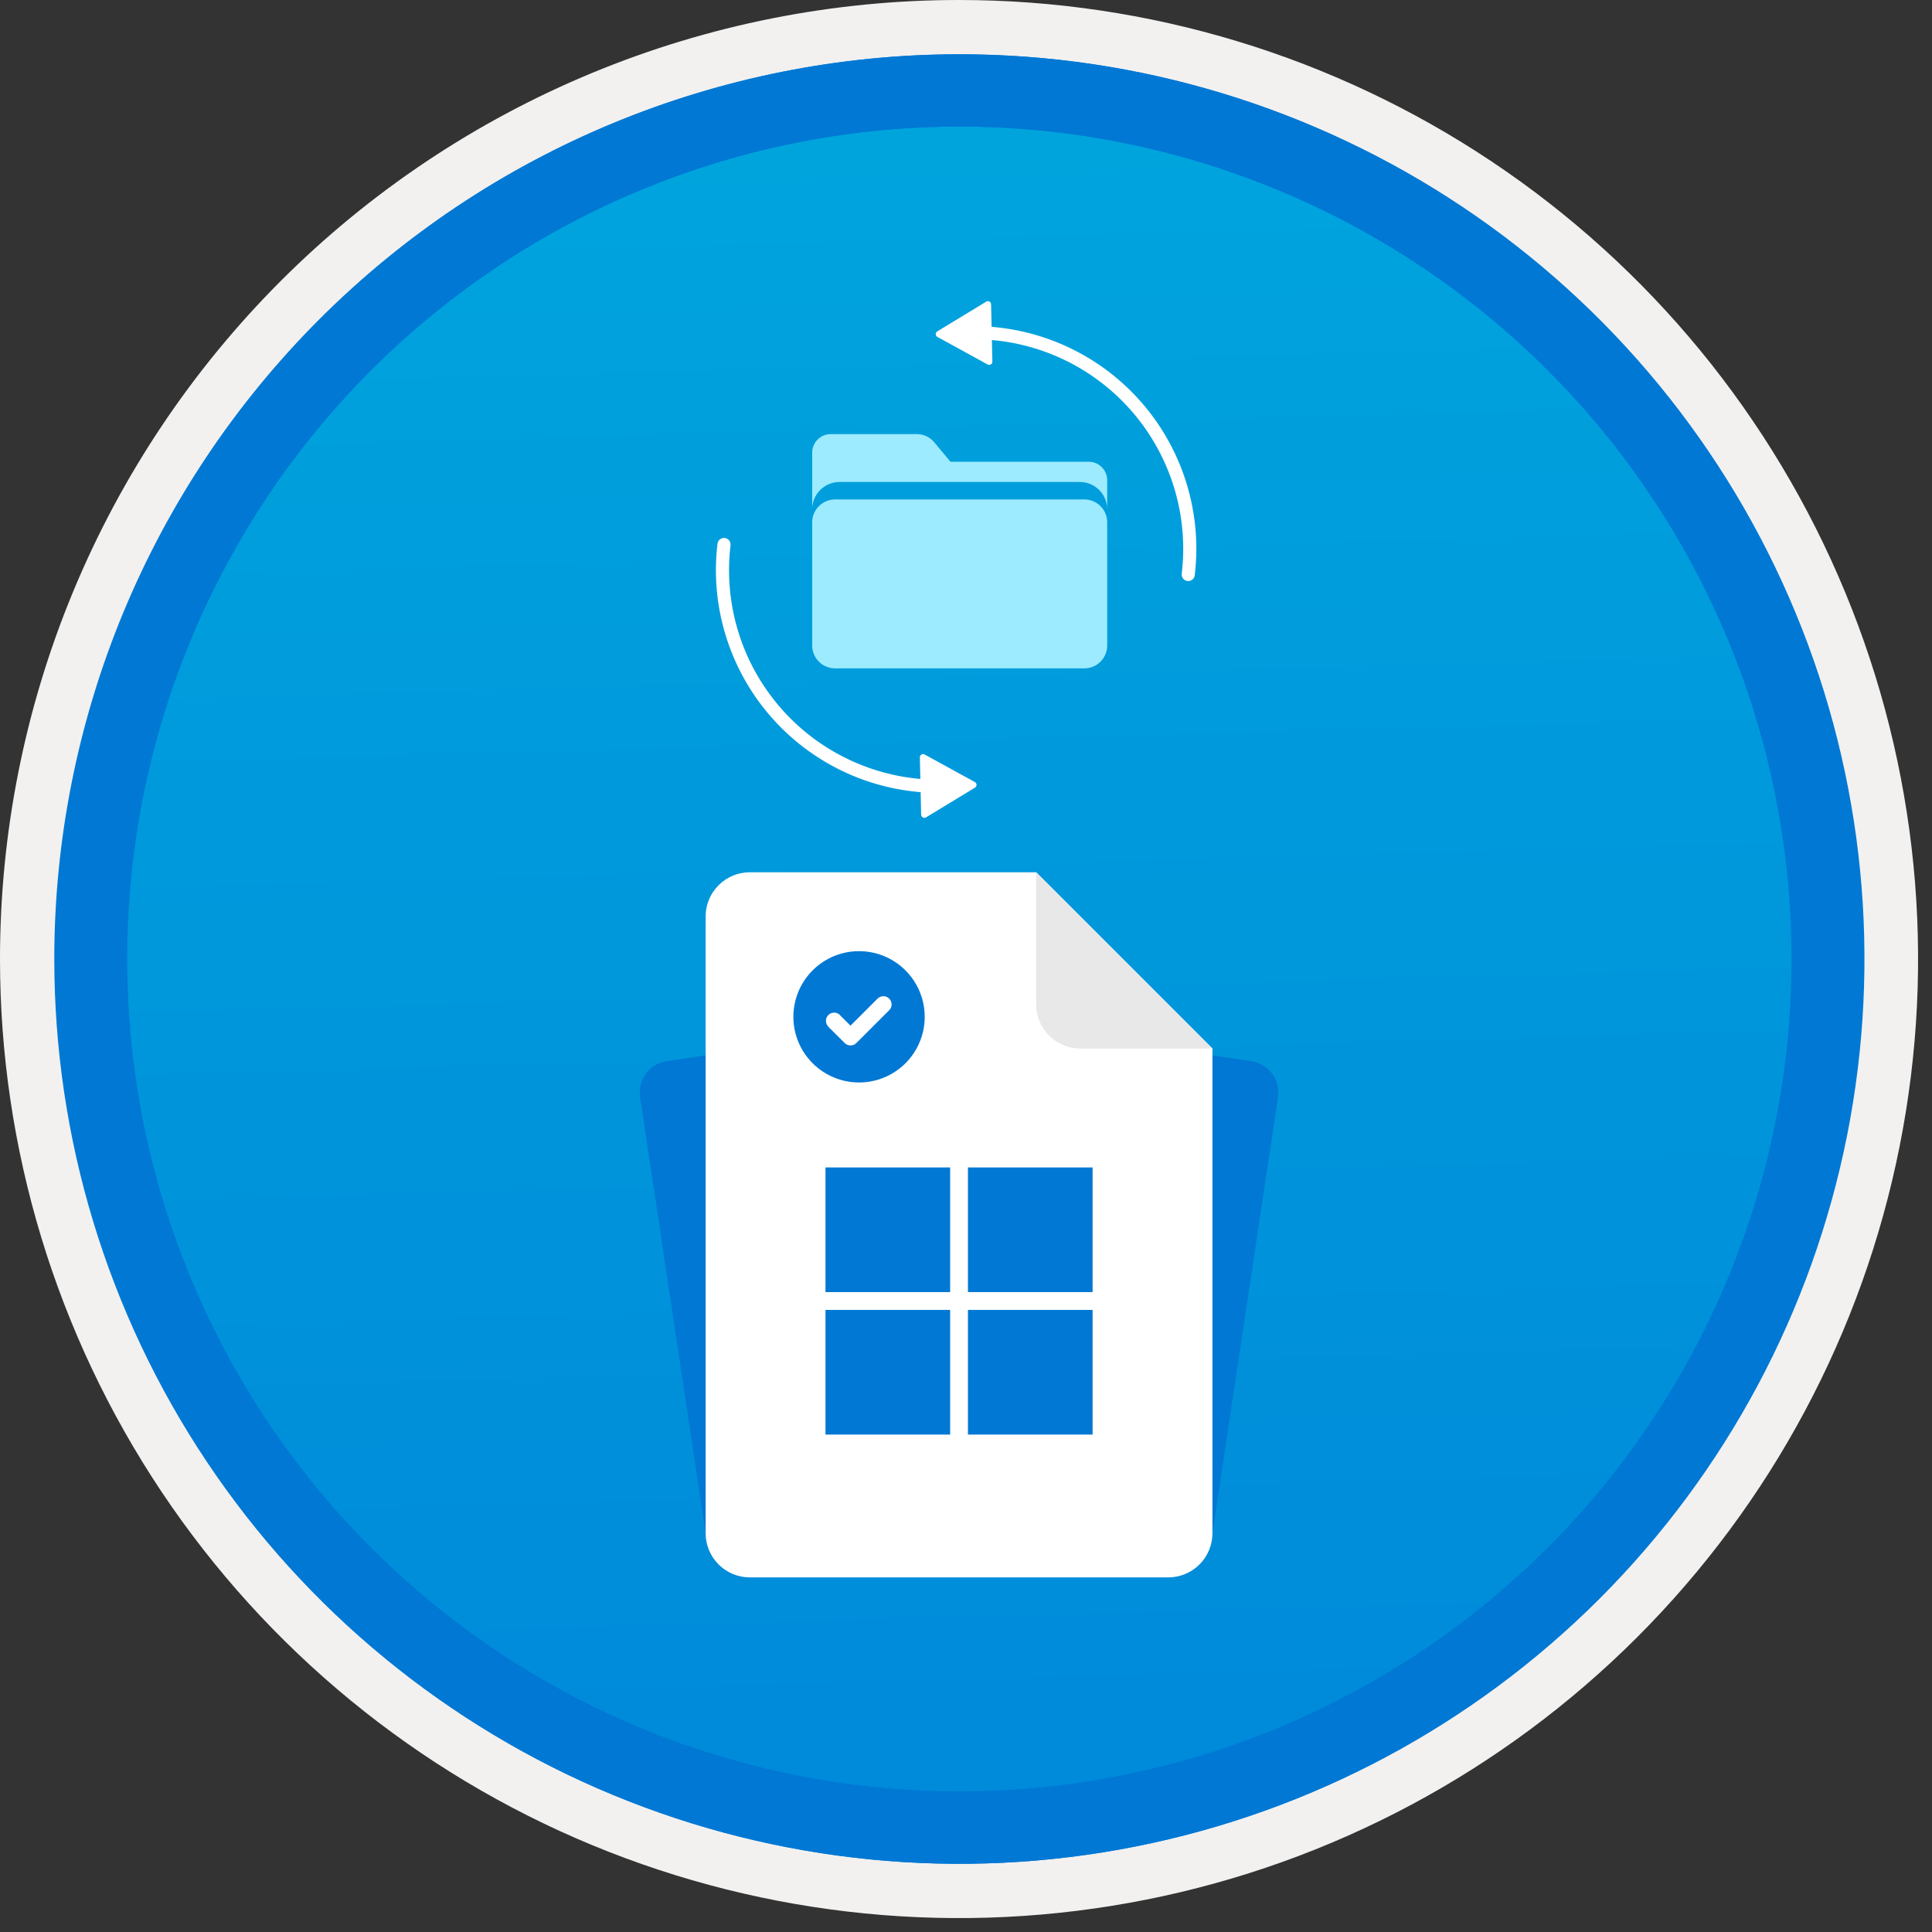 <svg width="100" height="100" viewBox="0 0 100 100" fill="none" xmlns="http://www.w3.org/2000/svg">
<rect x="0" y="0" width="100" height="100" fill="#333333" stroke="none"/>
<g clip-path="url(#clip0_944_573)">
<path d="M49.64 96.45C40.382 96.45 31.332 93.705 23.634 88.561C15.936 83.418 9.936 76.107 6.393 67.553C2.85 59 1.923 49.588 3.73 40.508C5.536 31.428 9.994 23.087 16.54 16.54C23.087 9.994 31.428 5.536 40.508 3.729C49.588 1.923 59 2.85 67.553 6.393C76.107 9.936 83.418 15.936 88.561 23.634C93.705 31.332 96.45 40.382 96.45 49.64C96.451 55.787 95.24 61.874 92.888 67.554C90.535 73.233 87.088 78.394 82.741 82.741C78.394 87.087 73.234 90.535 67.554 92.888C61.875 95.24 55.787 96.45 49.64 96.45V96.45Z" fill="url(#paint0_linear_944_573)"/>
<path fill-rule="evenodd" clip-rule="evenodd" d="M95.54 49.64C95.54 58.718 92.848 67.593 87.805 75.141C82.761 82.689 75.592 88.572 67.205 92.046C58.818 95.52 49.589 96.429 40.685 94.658C31.782 92.887 23.603 88.515 17.184 82.096C10.765 75.677 6.393 67.498 4.622 58.595C2.851 49.691 3.76 40.462 7.234 32.075C10.708 23.688 16.591 16.519 24.139 11.476C31.688 6.432 40.562 3.74 49.64 3.74C55.668 3.74 61.636 4.927 67.205 7.234C72.774 9.541 77.834 12.921 82.096 17.184C86.359 21.446 89.739 26.506 92.046 32.075C94.353 37.644 95.54 43.612 95.54 49.64V49.64ZM49.64 3.62732e-07C59.458 3.62732e-07 69.055 2.911 77.219 8.366C85.382 13.82 91.744 21.573 95.501 30.644C99.258 39.714 100.242 49.695 98.326 59.324C96.411 68.954 91.683 77.799 84.741 84.741C77.799 91.683 68.954 96.411 59.324 98.326C49.695 100.242 39.714 99.258 30.644 95.501C21.573 91.744 13.82 85.382 8.366 77.219C2.911 69.055 3.62732e-07 59.458 3.62732e-07 49.64C-0.001 43.121 1.283 36.666 3.777 30.643C6.271 24.62 9.928 19.147 14.537 14.537C19.147 9.928 24.62 6.271 30.643 3.777C36.666 1.283 43.121 -0.001 49.64 3.62732e-07V3.62732e-07Z" fill="#F2F1F0"/>
<path fill-rule="evenodd" clip-rule="evenodd" d="M92.73 49.64C92.73 58.163 90.202 66.493 85.468 73.58C80.733 80.666 74.003 86.189 66.129 89.45C58.256 92.711 49.592 93.565 41.233 91.902C32.874 90.24 25.197 86.136 19.17 80.109C13.144 74.083 9.04 66.405 7.378 58.047C5.715 49.688 6.568 41.024 9.83 33.15C13.091 25.277 18.614 18.547 25.7 13.812C32.786 9.077 41.117 6.55 49.64 6.55C55.298 6.55 60.902 7.664 66.13 9.829C71.358 11.995 76.108 15.169 80.11 19.17C84.111 23.171 87.285 27.922 89.45 33.15C91.616 38.378 92.73 43.981 92.73 49.64V49.64ZM49.64 2.81C58.902 2.81 67.956 5.557 75.657 10.702C83.358 15.848 89.36 23.162 92.905 31.719C96.449 40.276 97.377 49.692 95.57 58.776C93.763 67.86 89.303 76.205 82.753 82.754C76.204 89.303 67.86 93.763 58.776 95.57C49.691 97.377 40.276 96.45 31.718 92.905C23.161 89.361 15.848 83.359 10.702 75.657C5.556 67.956 2.81 58.902 2.81 49.64C2.811 37.22 7.745 25.31 16.527 16.528C25.309 7.745 37.22 2.811 49.64 2.81V2.81Z" fill="#0078D4"/>
<path fill-rule="evenodd" clip-rule="evenodd" d="M92.764 49.64C92.764 58.163 90.237 66.493 85.502 73.58C80.767 80.666 74.037 86.189 66.164 89.45C58.29 92.711 49.626 93.565 41.267 91.902C32.909 90.24 25.231 86.136 19.204 80.109C13.178 74.083 9.074 66.405 7.412 58.047C5.749 49.688 6.602 41.024 9.864 33.15C13.125 25.277 18.648 18.547 25.734 13.812C32.82 9.077 41.151 6.55 49.674 6.55C55.333 6.55 60.936 7.664 66.164 9.829C71.392 11.995 76.142 15.169 80.144 19.17C84.145 23.171 87.319 27.922 89.484 33.15C91.65 38.378 92.764 43.981 92.764 49.64V49.64ZM49.674 2.81C58.936 2.81 67.99 5.557 75.691 10.702C83.392 15.848 89.395 23.162 92.939 31.719C96.484 40.276 97.411 49.692 95.604 58.776C93.797 67.86 89.337 76.205 82.788 82.754C76.238 89.303 67.894 93.763 58.81 95.57C49.726 97.377 40.31 96.45 31.753 92.905C23.196 89.361 15.882 83.359 10.736 75.657C5.59 67.956 2.844 58.902 2.844 49.64C2.845 37.22 7.779 25.31 16.561 16.528C25.343 7.745 37.254 2.811 49.674 2.81V2.81Z" fill="#0078D4"/>
<path d="M55.073 76.577L52.407 58.834L44.985 53.352L34.501 54.927C34.074 54.993 33.69 55.225 33.433 55.572C33.176 55.92 33.067 56.355 33.13 56.783L36.523 79.365C36.589 79.792 36.821 80.176 37.168 80.433C37.516 80.689 37.951 80.798 38.379 80.735L53.702 78.433C54.13 78.367 54.514 78.135 54.77 77.788C55.027 77.44 55.136 77.005 55.073 76.577V76.577Z" fill="#0078D4"/>
<path d="M44.206 76.578L46.872 58.834L54.294 53.352L64.778 54.927C65.206 54.993 65.589 55.225 65.846 55.572C66.103 55.92 66.212 56.355 66.149 56.783L62.756 79.365C62.69 79.792 62.458 80.176 62.111 80.433C61.763 80.689 61.328 80.798 60.9 80.735L45.577 78.433C45.15 78.367 44.766 78.135 44.509 77.788C44.252 77.44 44.143 77.005 44.206 76.578Z" fill="#0078D4"/>
<path fill-rule="evenodd" clip-rule="evenodd" d="M38.804 45.149C38.2 45.15 37.621 45.391 37.194 45.819C36.766 46.246 36.525 46.825 36.523 47.43V79.365C36.525 79.969 36.766 80.548 37.194 80.976C37.621 81.403 38.2 81.644 38.804 81.646H60.475C61.079 81.644 61.658 81.403 62.086 80.976C62.513 80.548 62.754 79.969 62.756 79.365V54.273L53.632 45.149H38.804Z" fill="white"/>
<path fill-rule="evenodd" clip-rule="evenodd" d="M55.912 54.273H62.756L53.631 45.149V51.992C53.633 52.596 53.874 53.175 54.301 53.603C54.729 54.03 55.308 54.271 55.912 54.273V54.273Z" fill="#E8E8E8"/>
<path fill-rule="evenodd" clip-rule="evenodd" d="M44.464 56.029C43.791 56.029 43.134 55.83 42.575 55.456C42.016 55.083 41.58 54.552 41.323 53.931C41.066 53.31 40.998 52.626 41.13 51.967C41.261 51.307 41.584 50.702 42.06 50.226C42.535 49.751 43.141 49.427 43.8 49.296C44.46 49.165 45.143 49.232 45.764 49.489C46.386 49.747 46.917 50.182 47.29 50.741C47.664 51.3 47.863 51.958 47.863 52.63C47.863 53.532 47.505 54.396 46.867 55.034C46.23 55.671 45.365 56.029 44.464 56.029V56.029Z" fill="#0078D4"/>
<path fill-rule="evenodd" clip-rule="evenodd" d="M46.025 51.687C45.946 51.607 45.837 51.563 45.725 51.563C45.612 51.563 45.504 51.607 45.424 51.687L44.022 53.088L43.516 52.586C43.504 52.569 43.491 52.552 43.476 52.537C43.397 52.458 43.289 52.413 43.178 52.413C43.065 52.412 42.958 52.456 42.878 52.535C42.798 52.613 42.752 52.72 42.751 52.832C42.75 52.944 42.792 53.052 42.87 53.133L42.865 53.138L43.723 53.988C43.803 54.067 43.911 54.112 44.024 54.112C44.136 54.112 44.245 54.067 44.324 53.988L46.024 52.289L46.025 52.288C46.065 52.249 46.096 52.202 46.117 52.15C46.139 52.099 46.15 52.043 46.15 51.987C46.15 51.932 46.139 51.877 46.117 51.825C46.096 51.773 46.065 51.727 46.025 51.687Z" fill="white"/>
<path d="M49.179 66.879H42.727V60.427H49.179V66.879ZM56.553 66.879H50.101V60.427H56.553V66.879ZM49.179 74.253H42.727V67.801H49.179V74.253ZM56.553 74.253H50.101V67.801H56.553V74.253Z" fill="#0078D4"/>
<path d="M56.355 23.901H49.196L48.354 22.889C48.244 22.758 48.107 22.652 47.952 22.579C47.797 22.506 47.627 22.469 47.456 22.469H42.992C42.74 22.47 42.497 22.57 42.319 22.749C42.14 22.928 42.039 23.17 42.038 23.423V26.365C42.038 25.989 42.188 25.628 42.453 25.363C42.719 25.096 43.08 24.947 43.456 24.947H55.891C56.077 24.947 56.262 24.984 56.434 25.055C56.606 25.126 56.762 25.231 56.894 25.363C57.026 25.494 57.13 25.651 57.201 25.823C57.273 25.995 57.309 26.179 57.309 26.365V24.855C57.309 24.602 57.208 24.36 57.029 24.181C56.85 24.002 56.608 23.901 56.355 23.901Z" fill="#9CEBFF"/>
<path d="M57.309 27.036V33.41C57.309 33.724 57.184 34.025 56.962 34.248C56.74 34.47 56.439 34.595 56.124 34.595H43.223C42.909 34.595 42.607 34.47 42.385 34.248C42.163 34.025 42.038 33.724 42.038 33.41V27.036C42.038 26.721 42.163 26.42 42.385 26.198C42.607 25.976 42.909 25.851 43.223 25.851H56.124C56.28 25.851 56.434 25.881 56.578 25.941C56.721 26 56.852 26.088 56.962 26.198C57.072 26.308 57.16 26.439 57.219 26.582C57.279 26.726 57.309 26.88 57.309 27.036V27.036Z" fill="#9CEBFF"/>
<path d="M48.547 40.694L48.547 40.705C48.545 40.75 48.535 40.794 48.517 40.834C48.498 40.875 48.472 40.912 48.44 40.942C48.407 40.973 48.369 40.996 48.327 41.012C48.285 41.028 48.241 41.035 48.196 41.033C46.6 40.98 45.033 40.596 43.593 39.904C42.154 39.213 40.873 38.231 39.834 37.019C38.794 35.807 38.017 34.392 37.553 32.864C37.089 31.336 36.947 29.729 37.137 28.143C37.142 28.099 37.156 28.056 37.178 28.017C37.2 27.978 37.229 27.944 37.264 27.916C37.299 27.889 37.339 27.868 37.382 27.856C37.425 27.844 37.47 27.84 37.514 27.846C37.559 27.851 37.601 27.865 37.64 27.887C37.679 27.909 37.714 27.938 37.741 27.973C37.769 28.008 37.789 28.048 37.801 28.091C37.813 28.134 37.817 28.179 37.812 28.223C37.633 29.715 37.766 31.228 38.203 32.666C38.639 34.104 39.37 35.435 40.349 36.576C41.327 37.717 42.532 38.642 43.887 39.292C45.242 39.942 46.717 40.304 48.219 40.354C48.307 40.357 48.39 40.394 48.452 40.457C48.513 40.521 48.547 40.606 48.547 40.694V40.694Z" fill="white"/>
<path d="M47.931 42.307L50.465 40.767C50.49 40.752 50.511 40.73 50.525 40.705C50.539 40.679 50.546 40.65 50.545 40.621C50.545 40.592 50.536 40.563 50.521 40.538C50.506 40.514 50.485 40.493 50.459 40.479L47.858 39.054C47.833 39.04 47.804 39.033 47.775 39.033C47.745 39.034 47.717 39.042 47.692 39.057C47.667 39.072 47.647 39.094 47.633 39.119C47.619 39.145 47.612 39.174 47.612 39.203L47.678 42.169C47.679 42.198 47.688 42.226 47.703 42.251C47.718 42.276 47.739 42.296 47.765 42.31C47.79 42.324 47.819 42.331 47.848 42.331C47.877 42.33 47.906 42.322 47.931 42.307V42.307Z" fill="white"/>
<path d="M61.923 28.391C61.923 28.854 61.895 29.316 61.84 29.776C61.83 29.865 61.784 29.947 61.714 30.003C61.643 30.058 61.553 30.084 61.463 30.073C61.374 30.063 61.292 30.017 61.236 29.946C61.181 29.875 61.155 29.785 61.166 29.696C61.345 28.204 61.212 26.691 60.775 25.253C60.338 23.815 59.607 22.483 58.629 21.343C57.65 20.202 56.446 19.277 55.091 18.627C53.736 17.977 52.261 17.615 50.759 17.565C50.713 17.568 50.667 17.56 50.624 17.543C50.582 17.526 50.543 17.5 50.512 17.467C50.481 17.433 50.457 17.393 50.443 17.349C50.429 17.305 50.425 17.259 50.431 17.214C50.432 17.169 50.443 17.125 50.461 17.084C50.48 17.044 50.506 17.007 50.538 16.977C50.571 16.946 50.609 16.923 50.651 16.907C50.693 16.891 50.737 16.884 50.782 16.886C53.768 16.986 56.598 18.241 58.677 20.387C60.755 22.534 61.919 25.403 61.923 28.391V28.391Z" fill="white"/>
<path d="M51.047 15.613L48.512 17.153C48.487 17.168 48.467 17.189 48.453 17.215C48.439 17.24 48.432 17.269 48.432 17.298C48.433 17.327 48.441 17.356 48.456 17.381C48.472 17.406 48.493 17.426 48.519 17.44L51.12 18.866C51.145 18.88 51.174 18.887 51.203 18.886C51.232 18.886 51.261 18.877 51.286 18.862C51.31 18.847 51.331 18.826 51.345 18.8C51.359 18.774 51.366 18.745 51.365 18.716L51.299 15.751C51.298 15.722 51.29 15.693 51.275 15.668C51.26 15.643 51.239 15.623 51.213 15.609C51.187 15.595 51.159 15.588 51.13 15.589C51.1 15.589 51.072 15.598 51.047 15.613V15.613Z" fill="white"/>
</g>
<defs>
<linearGradient id="paint0_linear_944_573" x1="47.87" y1="-15.153" x2="51.852" y2="130.615" gradientUnits="userSpaceOnUse">
<stop stop-color="#00ABDE"/>
<stop offset="1" stop-color="#007ED8"/>
</linearGradient>
<clipPath id="clip0_944_573">
<rect width="99.28" height="99.28" fill="white"/>
</clipPath>
</defs>
</svg>
